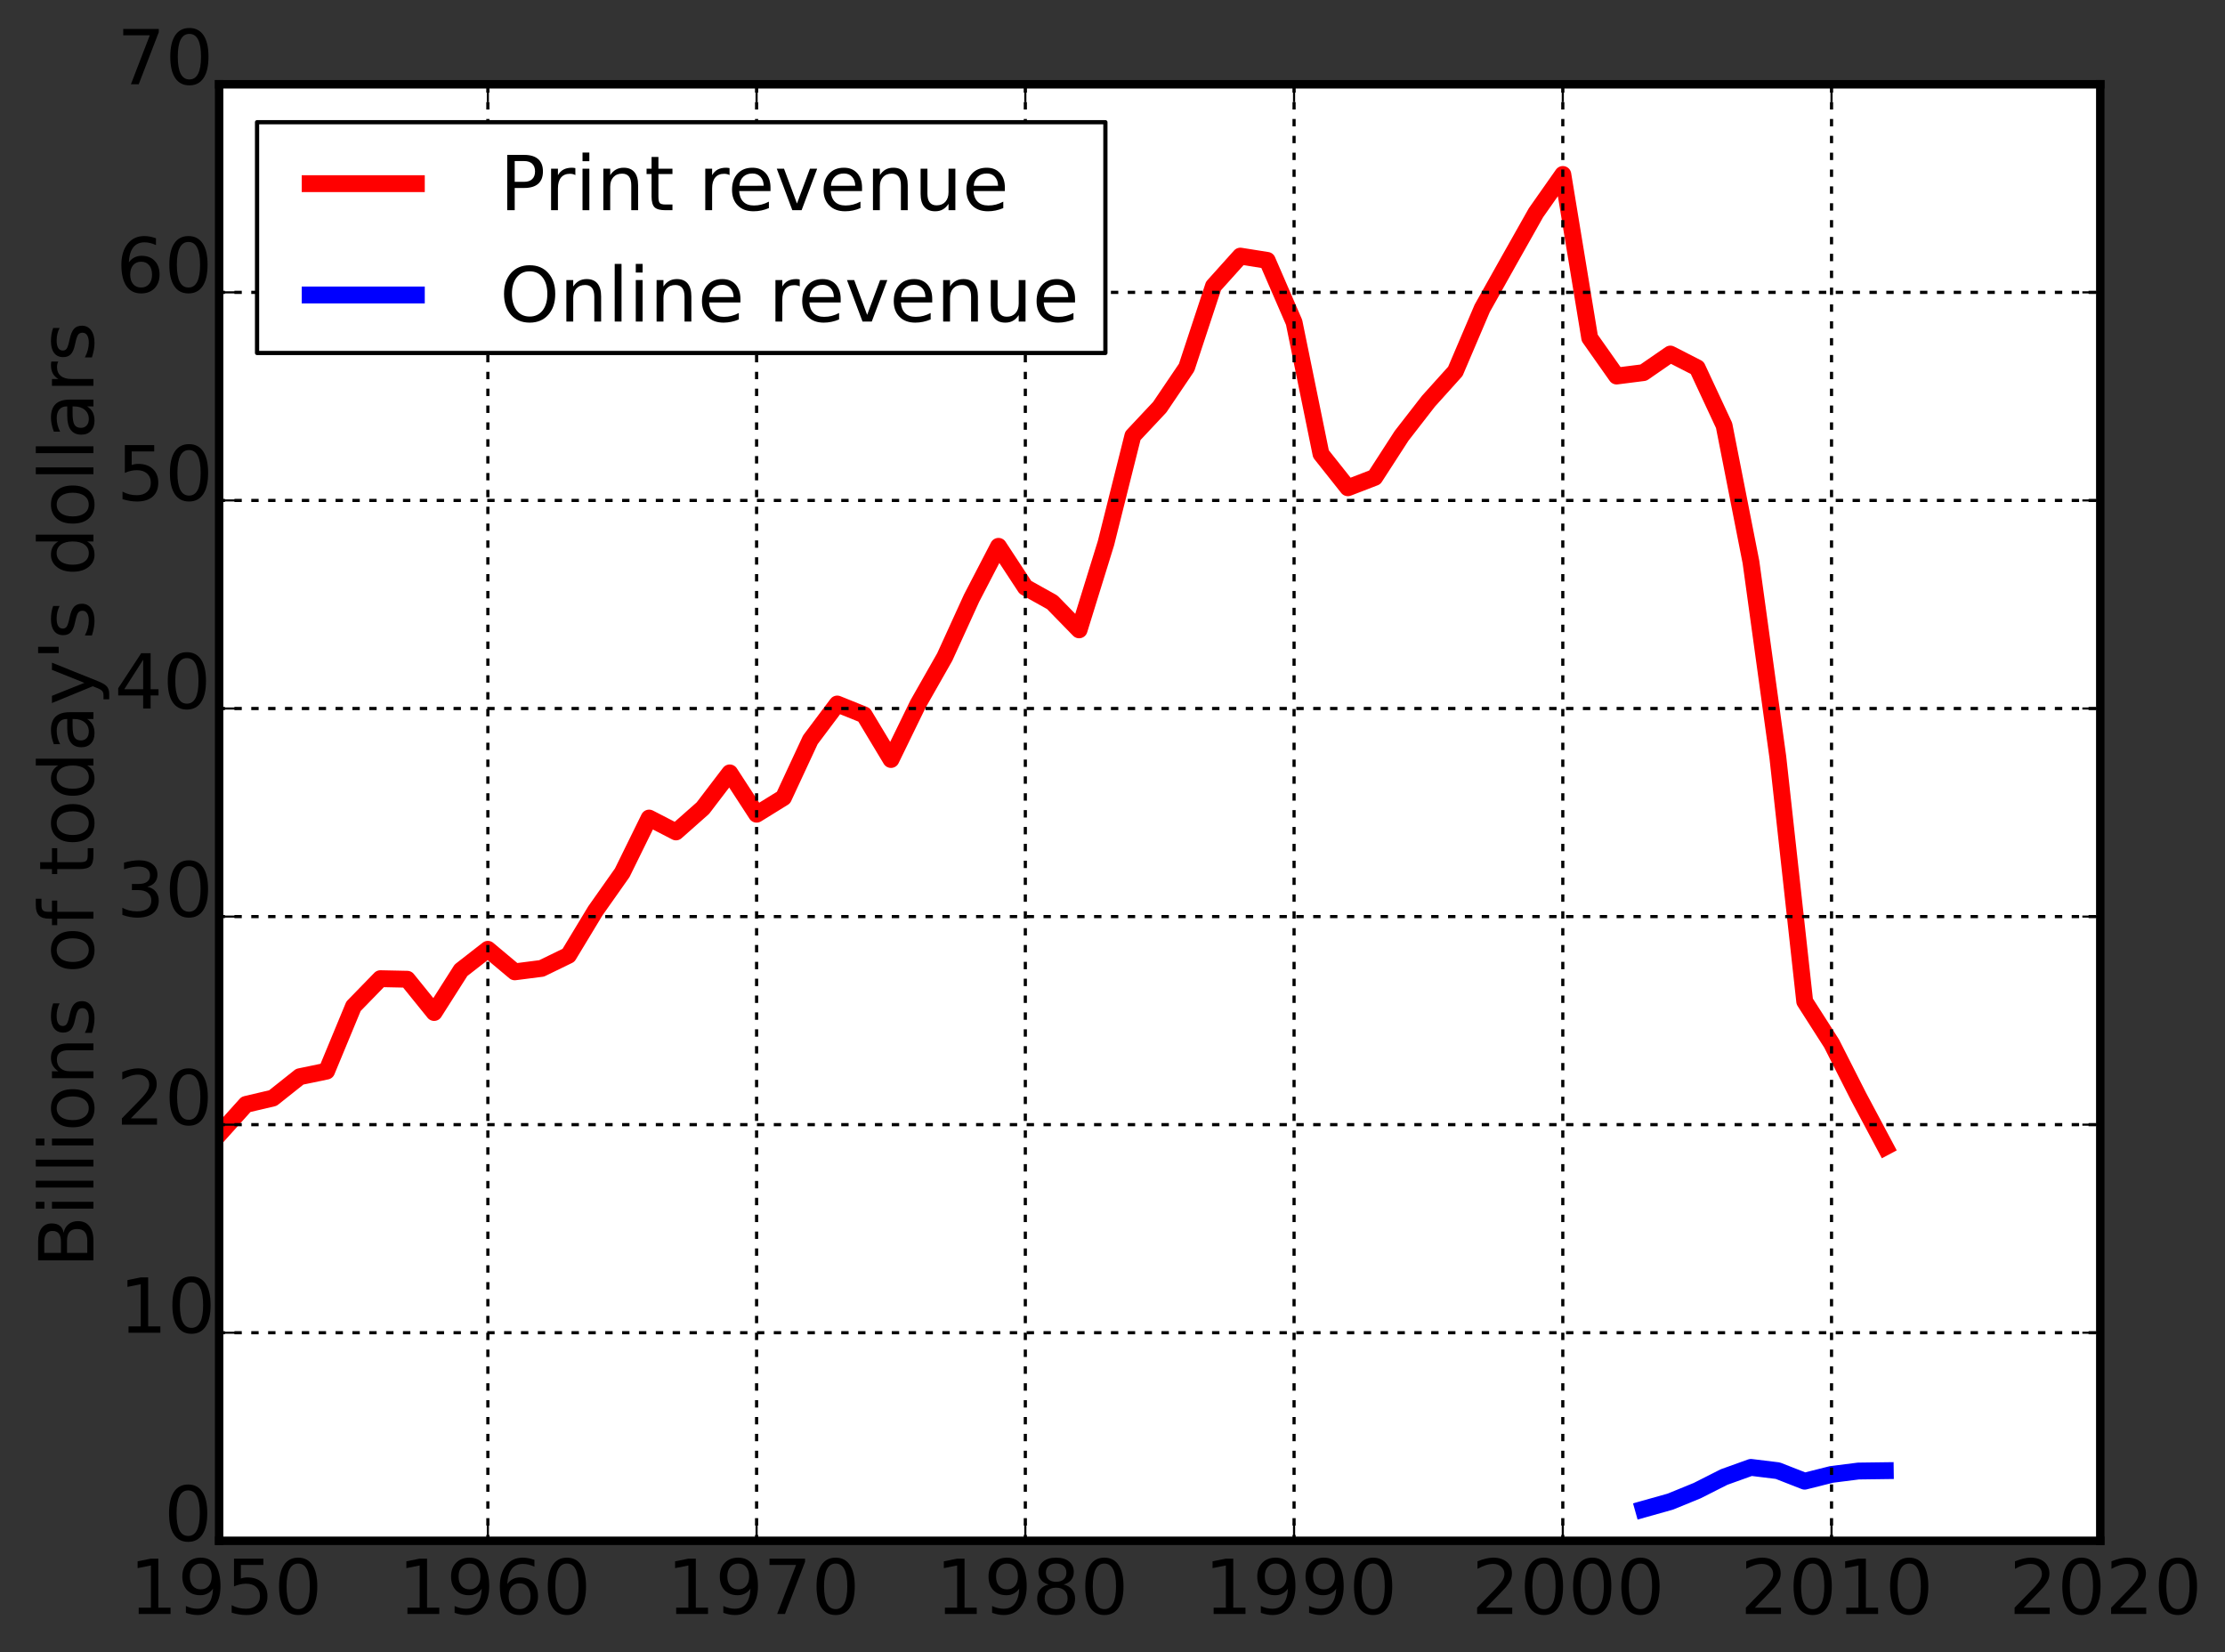 <?xml version="1.0" encoding="UTF-8" standalone="no"?>
<!-- Created with Inkscape (http://www.inkscape.org/) -->

<svg
   xmlns:dc="http://purl.org/dc/elements/1.1/"
   xmlns:cc="http://creativecommons.org/ns#"
   xmlns:rdf="http://www.w3.org/1999/02/22-rdf-syntax-ns#"
   xmlns:svg="http://www.w3.org/2000/svg"
   xmlns="http://www.w3.org/2000/svg"
   xmlns:xlink="http://www.w3.org/1999/xlink"
   version="1.1"
   width="660"
   height="490"
   viewBox="0 0 528 392"
   id="svg2">
  <rect x="0" y="0" width="528" height="392" fill="#333333" stroke="none"/>
  <defs
     id="defs4"
     style="stroke-linecap:square;stroke-linejoin:round">
    <style
       type="text/css"
       id="style6" />
  </defs>
  <g
     transform="translate(-20,-23.2)"
     id="axes_1"
     style="stroke-linecap:square;stroke-linejoin:round">
    <g
       id="patch_2"
       style="stroke-linecap:square;stroke-linejoin:round">
      <path
         d="m 72,388.8 446.4,0 0,-345.6 -446.4,0 z"
         id="path14"
         style="fill:#ffffff;stroke-linecap:square;stroke-linejoin:round" />
    </g>
    <g
       id="line2d_1"
       style="stroke-linecap:square;stroke-linejoin:round">
      <path
         d="m 72,292.339 6.377,-7.089 6.377,-1.499 6.377,-5.07 6.377,-1.326 6.377,-15.383 6.377,-6.551 6.377,0.136 6.377,7.888 6.377,-10.024 6.377,-4.969 6.378,5.346 6.377,-0.817 6.377,-3.102 6.377,-10.552 6.377,-9.041 6.377,-12.979 6.377,3.292 6.378,-5.642 6.377,-8.363 6.377,9.802 6.377,-3.943 6.377,-13.713 6.377,-8.492 6.377,2.57 6.378,10.596 6.377,-13.098 6.377,-11.219 6.377,-13.978 6.377,-12.286 6.377,9.719 6.377,3.56 6.378,6.539 6.377,-20.59 6.377,-25.44 6.377,-6.802 6.377,-9.427 6.377,-19.327 6.377,-7.096 6.378,1.014 6.377,14.703 6.377,31.221 6.377,8.03 6.377,-2.461 6.377,-9.869 6.377,-8.213 6.378,-7.087 6.377,-14.949 6.377,-11.374 6.377,-11.309 6.377,-9.077 6.377,38.781 6.377,9.046 6.378,-0.81 6.377,-4.404 6.377,3.264 6.377,13.677 6.377,32.425 6.377,46.298 6.377,57.948 6.378,9.974 6.377,12.574 6.377,11.963"
         clip-path="url(#p7ff5b81e1d)"
         id="path17"
         style="fill:none;stroke:#ff0000;stroke-width:4;stroke-linecap:square;stroke-linejoin:round" />
    </g>
    <g
       id="line2d_2"
       style="stroke-linecap:square;stroke-linejoin:round">
      <path
         d="m 409.989,381.3 6.377,-1.791 6.377,-2.609 6.377,-3.226 6.377,-2.292 6.377,0.779 6.377,2.496 6.378,-1.604 6.377,-0.807 6.377,-0.084"
         clip-path="url(#p7ff5b81e1d)"
         id="path20"
         style="fill:none;stroke:#0000ff;stroke-width:4;stroke-linecap:square;stroke-linejoin:round" />
    </g>
    <g
       id="matplotlib.axis_1"
       style="stroke-linecap:square;stroke-linejoin:round">
      <g
         id="xtick_1"
         style="stroke-linecap:square;stroke-linejoin:round">
        <g
           id="line2d_3"
           style="stroke-linecap:square;stroke-linejoin:round">
          <path
             d="M 72,388.8 72,43.2"
             clip-path="url(#p7ff5b81e1d)"
             id="path25"
             style="fill:none;stroke:#000000;stroke-width:0.75;stroke-linecap:butt;stroke-linejoin:round;stroke-dasharray:1, 3;stroke-dashoffset:0" />
        </g>
        <g
           id="line2d_4"
           style="stroke-linecap:square;stroke-linejoin:round">
          <defs
             id="defs28">
            <path
               d="M 0,0 0,-4"
               id="mcb557df647"
               style="stroke:#000000;stroke-width:0.5;stroke-linecap:butt;stroke-linejoin:round" />
          </defs>
          <g
             id="g31"
             style="stroke-linecap:square;stroke-linejoin:round">
            <use
               id="use33"
               style="stroke:#000000;stroke-width:0.5;stroke-linecap:butt;stroke-linejoin:round"
               x="72"
               y="388.8"
               width="576"
               height="432"
               xlink:href="#mcb557df647" />
          </g>
        </g>
        <g
           id="line2d_5"
           style="stroke-linecap:square;stroke-linejoin:round">
          <defs
             id="defs36">
            <path
               d="M 0,0 0,4"
               id="mdad270ee8e"
               style="stroke:#000000;stroke-width:0.5;stroke-linecap:butt;stroke-linejoin:round" />
          </defs>
          <g
             id="g39"
             style="stroke-linecap:square;stroke-linejoin:round">
            <use
               id="use41"
               style="stroke:#000000;stroke-width:0.5;stroke-linecap:butt;stroke-linejoin:round"
               x="72"
               y="43.2"
               width="576"
               height="432"
               xlink:href="#mdad270ee8e" />
          </g>
        </g>
        <g
           id="text_1"
           style="stroke-linecap:square;stroke-linejoin:round">
          <defs
             id="defs44">
            <path
               d="m 12.406,8.297 16.109,0 0,55.625 -17.531,-3.516 0,8.984 17.438,3.516 9.859,0 0,-64.609 16.109,0 0,-8.297 -41.984,0 z"
               id="DejaVuSans-31"
               style="stroke-linecap:square;stroke-linejoin:round" />
            <path
               d="m 10.984,1.516 0,8.984 Q 14.703,8.734 18.5,7.812 q 3.812,-0.922 7.484,-0.922 9.766,0 14.906,6.562 5.156,6.562 5.891,19.953 -2.828,-4.203 -7.187,-6.453 -4.344,-2.25 -9.609,-2.25 -10.938,0 -17.312,6.609 -6.375,6.625 -6.375,18.109 0,11.219 6.641,18 6.641,6.797 17.672,6.797 12.656,0 19.312,-9.703 6.672,-9.688 6.672,-28.141 0,-17.234 -8.188,-27.516 -8.172,-10.281 -21.984,-10.281 -3.719,0 -7.531,0.734 -3.797,0.734 -7.906,2.203 m 19.625,30.906 q 6.641,0 10.516,4.531 3.891,4.547 3.891,12.469 0,7.859 -3.891,12.422 -3.875,4.562 -10.516,4.562 -6.641,0 -10.516,-4.562 -3.875,-4.563 -3.875,-12.422 0,-7.922 3.875,-12.469 3.875,-4.531 10.516,-4.531"
               id="DejaVuSans-39"
               style="stroke-linecap:square;stroke-linejoin:round" />
            <path
               d="m 10.797,72.906 38.719,0 0,-8.312 -29.688,0 0,-17.859 q 2.141,0.734 4.281,1.094 2.156,0.359 4.312,0.359 12.203,0 19.328,-6.688 7.141,-6.688 7.141,-18.109 0,-11.766 -7.328,-18.297 -7.328,-6.516 -20.656,-6.516 -4.594,0 -9.359,0.781 -4.75,0.781 -9.828,2.344 l 0,9.922 q 4.391,-2.391 9.078,-3.562 4.688,-1.172 9.906,-1.172 8.453,0 13.375,4.437 4.938,4.438 4.938,12.062 0,7.609 -4.938,12.047 -4.922,4.453 -13.375,4.453 -3.953,0 -7.891,-0.875 -3.922,-0.875 -8.016,-2.734 z"
               id="DejaVuSans-35"
               style="stroke-linecap:square;stroke-linejoin:round" />
            <path
               d="m 31.781,66.406 q -7.609,0 -11.453,-7.5 Q 16.5,51.422 16.5,36.375 q 0,-14.984 3.828,-22.484 3.844,-7.5 11.453,-7.5 7.672,0 11.5,7.5 3.844,7.5 3.844,22.484 0,15.047 -3.844,22.531 -3.828,7.5 -11.5,7.5 m 0,7.813 q 12.266,0 18.734,-9.703 6.469,-9.688 6.469,-28.141 0,-18.406 -6.469,-28.109 -6.469,-9.688 -18.734,-9.688 -12.25,0 -18.719,9.688 -6.469,9.703 -6.469,28.109 0,18.453 6.469,28.141 6.469,9.703 18.719,9.703"
               id="DejaVuSans-30"
               style="stroke-linecap:square;stroke-linejoin:round" />
          </defs>
          <g
             transform="matrix(0.18,0,0,-0.18,50.681,406.159)"
             id="g50"
             style="stroke-linecap:square;stroke-linejoin:round">
            <use
               id="use52"
               style="stroke-linecap:square;stroke-linejoin:round"
               x="0"
               y="0"
               width="576"
               height="432"
               xlink:href="#DejaVuSans-31" />
            <use
               id="use54"
               style="stroke-linecap:square;stroke-linejoin:round"
               x="63.623"
               y="0"
               width="576"
               height="432"
               xlink:href="#DejaVuSans-39" />
            <use
               id="use56"
               style="stroke-linecap:square;stroke-linejoin:round"
               x="127.246"
               y="0"
               width="576"
               height="432"
               xlink:href="#DejaVuSans-35" />
            <use
               id="use58"
               style="stroke-linecap:square;stroke-linejoin:round"
               x="190.869"
               y="0"
               width="576"
               height="432"
               xlink:href="#DejaVuSans-30" />
          </g>
        </g>
      </g>
      <g
         id="xtick_2"
         style="stroke-linecap:square;stroke-linejoin:round">
        <g
           id="line2d_6"
           style="stroke-linecap:square;stroke-linejoin:round">
          <path
             d="m 135.771,388.8 0,-345.6"
             clip-path="url(#p7ff5b81e1d)"
             id="path62"
             style="fill:none;stroke:#000000;stroke-width:0.75;stroke-linecap:butt;stroke-linejoin:round;stroke-dasharray:1, 3;stroke-dashoffset:0" />
        </g>
        <g
           id="line2d_7"
           style="stroke-linecap:square;stroke-linejoin:round">
          <g
             id="g65"
             style="stroke-linecap:square;stroke-linejoin:round">
            <use
               id="use67"
               style="stroke:#000000;stroke-width:0.5;stroke-linecap:butt;stroke-linejoin:round"
               x="135.771"
               y="388.8"
               width="576"
               height="432"
               xlink:href="#mcb557df647" />
          </g>
        </g>
        <g
           id="line2d_8"
           style="stroke-linecap:square;stroke-linejoin:round">
          <g
             id="g70"
             style="stroke-linecap:square;stroke-linejoin:round">
            <use
               id="use72"
               style="stroke:#000000;stroke-width:0.5;stroke-linecap:butt;stroke-linejoin:round"
               x="135.771"
               y="43.2"
               width="576"
               height="432"
               xlink:href="#mdad270ee8e" />
          </g>
        </g>
        <g
           id="text_2"
           style="stroke-linecap:square;stroke-linejoin:round">
          <defs
             id="defs75">
            <path
               d="m 33.016,40.375 q -6.641,0 -10.531,-4.547 -3.875,-4.531 -3.875,-12.438 0,-7.859 3.875,-12.438 3.891,-4.562 10.531,-4.562 6.641,0 10.516,4.562 3.875,4.578 3.875,12.438 0,7.906 -3.875,12.438 -3.875,4.547 -10.516,4.547 m 19.578,30.922 0,-8.984 q -3.719,1.75 -7.5,2.672 -3.781,0.938 -7.5,0.938 -9.766,0 -14.922,-6.594 -5.141,-6.594 -5.875,-19.922 2.875,4.25 7.219,6.516 4.359,2.266 9.578,2.266 10.984,0 17.359,-6.672 6.375,-6.656 6.375,-18.125 0,-11.234 -6.641,-18.031 -6.641,-6.781 -17.672,-6.781 -12.656,0 -19.344,9.688 -6.688,9.703 -6.688,28.109 0,17.281 8.203,27.562 8.203,10.281 22.016,10.281 3.719,0 7.5,-0.734 3.781,-0.734 7.891,-2.188"
               id="DejaVuSans-36"
               style="stroke-linecap:square;stroke-linejoin:round" />
          </defs>
          <g
             transform="matrix(0.18,0,0,-0.18,114.453,406.159)"
             id="g78"
             style="stroke-linecap:square;stroke-linejoin:round">
            <use
               id="use80"
               style="stroke-linecap:square;stroke-linejoin:round"
               x="0"
               y="0"
               width="576"
               height="432"
               xlink:href="#DejaVuSans-31" />
            <use
               id="use82"
               style="stroke-linecap:square;stroke-linejoin:round"
               x="63.623"
               y="0"
               width="576"
               height="432"
               xlink:href="#DejaVuSans-39" />
            <use
               id="use84"
               style="stroke-linecap:square;stroke-linejoin:round"
               x="127.246"
               y="0"
               width="576"
               height="432"
               xlink:href="#DejaVuSans-36" />
            <use
               id="use86"
               style="stroke-linecap:square;stroke-linejoin:round"
               x="190.869"
               y="0"
               width="576"
               height="432"
               xlink:href="#DejaVuSans-30" />
          </g>
        </g>
      </g>
      <g
         id="xtick_3"
         style="stroke-linecap:square;stroke-linejoin:round">
        <g
           id="line2d_9"
           style="stroke-linecap:square;stroke-linejoin:round">
          <path
             d="m 199.543,388.8 0,-345.6"
             clip-path="url(#p7ff5b81e1d)"
             id="path90"
             style="fill:none;stroke:#000000;stroke-width:0.75;stroke-linecap:butt;stroke-linejoin:round;stroke-dasharray:1, 3;stroke-dashoffset:0" />
        </g>
        <g
           id="line2d_10"
           style="stroke-linecap:square;stroke-linejoin:round">
          <g
             id="g93"
             style="stroke-linecap:square;stroke-linejoin:round">
            <use
               id="use95"
               style="stroke:#000000;stroke-width:0.5;stroke-linecap:butt;stroke-linejoin:round"
               x="199.543"
               y="388.8"
               width="576"
               height="432"
               xlink:href="#mcb557df647" />
          </g>
        </g>
        <g
           id="line2d_11"
           style="stroke-linecap:square;stroke-linejoin:round">
          <g
             id="g98"
             style="stroke-linecap:square;stroke-linejoin:round">
            <use
               id="use100"
               style="stroke:#000000;stroke-width:0.5;stroke-linecap:butt;stroke-linejoin:round"
               x="199.543"
               y="43.2"
               width="576"
               height="432"
               xlink:href="#mdad270ee8e" />
          </g>
        </g>
        <g
           id="text_3"
           style="stroke-linecap:square;stroke-linejoin:round">
          <defs
             id="defs103">
            <path
               d="m 8.203,72.906 46.875,0 0,-4.203 L 28.609,0 18.312,0 l 24.906,64.594 -35.016,0 z"
               id="DejaVuSans-37"
               style="stroke-linecap:square;stroke-linejoin:round" />
          </defs>
          <g
             transform="matrix(0.18,0,0,-0.18,178.224,406.159)"
             id="g106"
             style="stroke-linecap:square;stroke-linejoin:round">
            <use
               id="use108"
               style="stroke-linecap:square;stroke-linejoin:round"
               x="0"
               y="0"
               width="576"
               height="432"
               xlink:href="#DejaVuSans-31" />
            <use
               id="use110"
               style="stroke-linecap:square;stroke-linejoin:round"
               x="63.623"
               y="0"
               width="576"
               height="432"
               xlink:href="#DejaVuSans-39" />
            <use
               id="use112"
               style="stroke-linecap:square;stroke-linejoin:round"
               x="127.246"
               y="0"
               width="576"
               height="432"
               xlink:href="#DejaVuSans-37" />
            <use
               id="use114"
               style="stroke-linecap:square;stroke-linejoin:round"
               x="190.869"
               y="0"
               width="576"
               height="432"
               xlink:href="#DejaVuSans-30" />
          </g>
        </g>
      </g>
      <g
         id="xtick_4"
         style="stroke-linecap:square;stroke-linejoin:round">
        <g
           id="line2d_12"
           style="stroke-linecap:square;stroke-linejoin:round">
          <path
             d="m 263.314,388.8 0,-345.6"
             clip-path="url(#p7ff5b81e1d)"
             id="path118"
             style="fill:none;stroke:#000000;stroke-width:0.75;stroke-linecap:butt;stroke-linejoin:round;stroke-dasharray:1, 3;stroke-dashoffset:0" />
        </g>
        <g
           id="line2d_13"
           style="stroke-linecap:square;stroke-linejoin:round">
          <g
             id="g121"
             style="stroke-linecap:square;stroke-linejoin:round">
            <use
               id="use123"
               style="stroke:#000000;stroke-width:0.5;stroke-linecap:butt;stroke-linejoin:round"
               x="263.314"
               y="388.8"
               width="576"
               height="432"
               xlink:href="#mcb557df647" />
          </g>
        </g>
        <g
           id="line2d_14"
           style="stroke-linecap:square;stroke-linejoin:round">
          <g
             id="g126"
             style="stroke-linecap:square;stroke-linejoin:round">
            <use
               id="use128"
               style="stroke:#000000;stroke-width:0.5;stroke-linecap:butt;stroke-linejoin:round"
               x="263.314"
               y="43.2"
               width="576"
               height="432"
               xlink:href="#mdad270ee8e" />
          </g>
        </g>
        <g
           id="text_4"
           style="stroke-linecap:square;stroke-linejoin:round">
          <defs
             id="defs131">
            <path
               d="m 31.781,34.625 q -7.031,0 -11.062,-3.766 -4.016,-3.766 -4.016,-10.344 0,-6.594 4.016,-10.359 4.031,-3.766 11.062,-3.766 7.031,0 11.078,3.781 4.062,3.797 4.062,10.344 0,6.578 -4.031,10.344 -4.016,3.766 -11.109,3.766 m -9.859,4.188 Q 15.578,40.375 12.031,44.719 8.5,49.078 8.5,55.328 q 0,8.734 6.219,13.812 6.234,5.078 17.062,5.078 10.891,0 17.094,-5.078 6.203,-5.078 6.203,-13.812 0,-6.25 -3.547,-10.609 Q 48,40.375 41.703,38.812 q 7.125,-1.656 11.094,-6.5 3.984,-4.828 3.984,-11.797 0,-10.609 -6.469,-16.281 -6.469,-5.656 -18.531,-5.656 -12.047,0 -18.531,5.656 -6.469,5.672 -6.469,16.281 0,6.969 4,11.797 4.016,4.844 11.141,6.5 m -3.609,15.578 q 0,-5.656 3.531,-8.828 3.547,-3.172 9.937,-3.172 6.359,0 9.938,3.172 3.594,3.172 3.594,8.828 0,5.672 -3.594,8.844 -3.578,3.172 -9.938,3.172 -6.391,0 -9.937,-3.172 -3.531,-3.172 -3.531,-8.844"
               id="DejaVuSans-38"
               style="stroke-linecap:square;stroke-linejoin:round" />
          </defs>
          <g
             transform="matrix(0.18,0,0,-0.18,241.996,406.159)"
             id="g134"
             style="stroke-linecap:square;stroke-linejoin:round">
            <use
               id="use136"
               style="stroke-linecap:square;stroke-linejoin:round"
               x="0"
               y="0"
               width="576"
               height="432"
               xlink:href="#DejaVuSans-31" />
            <use
               id="use138"
               style="stroke-linecap:square;stroke-linejoin:round"
               x="63.623"
               y="0"
               width="576"
               height="432"
               xlink:href="#DejaVuSans-39" />
            <use
               id="use140"
               style="stroke-linecap:square;stroke-linejoin:round"
               x="127.246"
               y="0"
               width="576"
               height="432"
               xlink:href="#DejaVuSans-38" />
            <use
               id="use142"
               style="stroke-linecap:square;stroke-linejoin:round"
               x="190.869"
               y="0"
               width="576"
               height="432"
               xlink:href="#DejaVuSans-30" />
          </g>
        </g>
      </g>
      <g
         id="xtick_5"
         style="stroke-linecap:square;stroke-linejoin:round">
        <g
           id="line2d_15"
           style="stroke-linecap:square;stroke-linejoin:round">
          <path
             d="m 327.086,388.8 0,-345.6"
             clip-path="url(#p7ff5b81e1d)"
             id="path146"
             style="fill:none;stroke:#000000;stroke-width:0.75;stroke-linecap:butt;stroke-linejoin:round;stroke-dasharray:1, 3;stroke-dashoffset:0" />
        </g>
        <g
           id="line2d_16"
           style="stroke-linecap:square;stroke-linejoin:round">
          <g
             id="g149"
             style="stroke-linecap:square;stroke-linejoin:round">
            <use
               id="use151"
               style="stroke:#000000;stroke-width:0.5;stroke-linecap:butt;stroke-linejoin:round"
               x="327.086"
               y="388.8"
               width="576"
               height="432"
               xlink:href="#mcb557df647" />
          </g>
        </g>
        <g
           id="line2d_17"
           style="stroke-linecap:square;stroke-linejoin:round">
          <g
             id="g154"
             style="stroke-linecap:square;stroke-linejoin:round">
            <use
               id="use156"
               style="stroke:#000000;stroke-width:0.5;stroke-linecap:butt;stroke-linejoin:round"
               x="327.086"
               y="43.2"
               width="576"
               height="432"
               xlink:href="#mdad270ee8e" />
          </g>
        </g>
        <g
           id="text_5"
           style="stroke-linecap:square;stroke-linejoin:round">
          <g
             transform="matrix(0.18,0,0,-0.18,305.767,406.159)"
             id="g159"
             style="stroke-linecap:square;stroke-linejoin:round">
            <use
               id="use161"
               style="stroke-linecap:square;stroke-linejoin:round"
               x="0"
               y="0"
               width="576"
               height="432"
               xlink:href="#DejaVuSans-31" />
            <use
               id="use163"
               style="stroke-linecap:square;stroke-linejoin:round"
               x="63.623"
               y="0"
               width="576"
               height="432"
               xlink:href="#DejaVuSans-39" />
            <use
               id="use165"
               style="stroke-linecap:square;stroke-linejoin:round"
               x="127.246"
               y="0"
               width="576"
               height="432"
               xlink:href="#DejaVuSans-39" />
            <use
               id="use167"
               style="stroke-linecap:square;stroke-linejoin:round"
               x="190.869"
               y="0"
               width="576"
               height="432"
               xlink:href="#DejaVuSans-30" />
          </g>
        </g>
      </g>
      <g
         id="xtick_6"
         style="stroke-linecap:square;stroke-linejoin:round">
        <g
           id="line2d_18"
           style="stroke-linecap:square;stroke-linejoin:round">
          <path
             d="m 390.857,388.8 0,-345.6"
             clip-path="url(#p7ff5b81e1d)"
             id="path171"
             style="fill:none;stroke:#000000;stroke-width:0.75;stroke-linecap:butt;stroke-linejoin:round;stroke-dasharray:1, 3;stroke-dashoffset:0" />
        </g>
        <g
           id="line2d_19"
           style="stroke-linecap:square;stroke-linejoin:round">
          <g
             id="g174"
             style="stroke-linecap:square;stroke-linejoin:round">
            <use
               id="use176"
               style="stroke:#000000;stroke-width:0.5;stroke-linecap:butt;stroke-linejoin:round"
               x="390.857"
               y="388.8"
               width="576"
               height="432"
               xlink:href="#mcb557df647" />
          </g>
        </g>
        <g
           id="line2d_20"
           style="stroke-linecap:square;stroke-linejoin:round">
          <g
             id="g179"
             style="stroke-linecap:square;stroke-linejoin:round">
            <use
               id="use181"
               style="stroke:#000000;stroke-width:0.5;stroke-linecap:butt;stroke-linejoin:round"
               x="390.857"
               y="43.2"
               width="576"
               height="432"
               xlink:href="#mdad270ee8e" />
          </g>
        </g>
        <g
           id="text_6"
           style="stroke-linecap:square;stroke-linejoin:round">
          <defs
             id="defs184">
            <path
               d="m 19.188,8.297 34.422,0 0,-8.297 -46.281,0 0,8.297 Q 12.938,14.109 22.625,23.891 q 9.703,9.797 12.188,12.641 4.734,5.313 6.609,9 1.891,3.688 1.891,7.25 0,5.813 -4.078,9.469 -4.078,3.672 -10.625,3.672 -4.641,0 -9.797,-1.609 -5.141,-1.609 -11,-4.891 l 0,9.969 q 5.953,2.391 11.125,3.609 5.188,1.219 9.484,1.219 11.328,0 18.062,-5.672 6.734,-5.656 6.734,-15.125 0,-4.5 -1.688,-8.531 Q 49.859,40.875 45.406,35.406 44.188,33.984 37.641,27.219 31.109,20.453 19.188,8.297"
               id="DejaVuSans-32"
               style="stroke-linecap:square;stroke-linejoin:round" />
          </defs>
          <g
             transform="matrix(0.18,0,0,-0.18,369.209,406.159)"
             id="g187"
             style="stroke-linecap:square;stroke-linejoin:round">
            <use
               id="use189"
               style="stroke-linecap:square;stroke-linejoin:round"
               x="0"
               y="0"
               width="576"
               height="432"
               xlink:href="#DejaVuSans-32" />
            <use
               id="use191"
               style="stroke-linecap:square;stroke-linejoin:round"
               x="63.623"
               y="0"
               width="576"
               height="432"
               xlink:href="#DejaVuSans-30" />
            <use
               id="use193"
               style="stroke-linecap:square;stroke-linejoin:round"
               x="127.246"
               y="0"
               width="576"
               height="432"
               xlink:href="#DejaVuSans-30" />
            <use
               id="use195"
               style="stroke-linecap:square;stroke-linejoin:round"
               x="190.869"
               y="0"
               width="576"
               height="432"
               xlink:href="#DejaVuSans-30" />
          </g>
        </g>
      </g>
      <g
         id="xtick_7"
         style="stroke-linecap:square;stroke-linejoin:round">
        <g
           id="line2d_21"
           style="stroke-linecap:square;stroke-linejoin:round">
          <path
             d="m 454.629,388.8 0,-345.6"
             clip-path="url(#p7ff5b81e1d)"
             id="path199"
             style="fill:none;stroke:#000000;stroke-width:0.75;stroke-linecap:butt;stroke-linejoin:round;stroke-dasharray:1, 3;stroke-dashoffset:0" />
        </g>
        <g
           id="line2d_22"
           style="stroke-linecap:square;stroke-linejoin:round">
          <g
             id="g202"
             style="stroke-linecap:square;stroke-linejoin:round">
            <use
               id="use204"
               style="stroke:#000000;stroke-width:0.5;stroke-linecap:butt;stroke-linejoin:round"
               x="454.629"
               y="388.8"
               width="576"
               height="432"
               xlink:href="#mcb557df647" />
          </g>
        </g>
        <g
           id="line2d_23"
           style="stroke-linecap:square;stroke-linejoin:round">
          <g
             id="g207"
             style="stroke-linecap:square;stroke-linejoin:round">
            <use
               id="use209"
               style="stroke:#000000;stroke-width:0.5;stroke-linecap:butt;stroke-linejoin:round"
               x="454.629"
               y="43.2"
               width="576"
               height="432"
               xlink:href="#mdad270ee8e" />
          </g>
        </g>
        <g
           id="text_7"
           style="stroke-linecap:square;stroke-linejoin:round">
          <g
             transform="matrix(0.18,0,0,-0.18,432.981,406.159)"
             id="g212"
             style="stroke-linecap:square;stroke-linejoin:round">
            <use
               id="use214"
               style="stroke-linecap:square;stroke-linejoin:round"
               x="0"
               y="0"
               width="576"
               height="432"
               xlink:href="#DejaVuSans-32" />
            <use
               id="use216"
               style="stroke-linecap:square;stroke-linejoin:round"
               x="63.623"
               y="0"
               width="576"
               height="432"
               xlink:href="#DejaVuSans-30" />
            <use
               id="use218"
               style="stroke-linecap:square;stroke-linejoin:round"
               x="127.246"
               y="0"
               width="576"
               height="432"
               xlink:href="#DejaVuSans-31" />
            <use
               id="use220"
               style="stroke-linecap:square;stroke-linejoin:round"
               x="190.869"
               y="0"
               width="576"
               height="432"
               xlink:href="#DejaVuSans-30" />
          </g>
        </g>
      </g>
      <g
         id="xtick_8"
         style="stroke-linecap:square;stroke-linejoin:round">
        <g
           id="line2d_24"
           style="stroke-linecap:square;stroke-linejoin:round">
          <path
             d="m 518.4,388.8 0,-345.6"
             clip-path="url(#p7ff5b81e1d)"
             id="path224"
             style="fill:none;stroke:#000000;stroke-width:0.75;stroke-linecap:butt;stroke-linejoin:round;stroke-dasharray:1, 3;stroke-dashoffset:0" />
        </g>
        <g
           id="line2d_25"
           style="stroke-linecap:square;stroke-linejoin:round">
          <g
             id="g227"
             style="stroke-linecap:square;stroke-linejoin:round">
            <use
               id="use229"
               style="stroke:#000000;stroke-width:0.5;stroke-linecap:butt;stroke-linejoin:round"
               x="518.4"
               y="388.8"
               width="576"
               height="432"
               xlink:href="#mcb557df647" />
          </g>
        </g>
        <g
           id="line2d_26"
           style="stroke-linecap:square;stroke-linejoin:round">
          <g
             id="g232"
             style="stroke-linecap:square;stroke-linejoin:round">
            <use
               id="use234"
               style="stroke:#000000;stroke-width:0.5;stroke-linecap:butt;stroke-linejoin:round"
               x="518.4"
               y="43.2"
               width="576"
               height="432"
               xlink:href="#mdad270ee8e" />
          </g>
        </g>
        <g
           id="text_8"
           style="stroke-linecap:square;stroke-linejoin:round">
          <g
             transform="matrix(0.18,0,0,-0.18,496.752,406.159)"
             id="g237"
             style="stroke-linecap:square;stroke-linejoin:round">
            <use
               id="use239"
               style="stroke-linecap:square;stroke-linejoin:round"
               x="0"
               y="0"
               width="576"
               height="432"
               xlink:href="#DejaVuSans-32" />
            <use
               id="use241"
               style="stroke-linecap:square;stroke-linejoin:round"
               x="63.623"
               y="0"
               width="576"
               height="432"
               xlink:href="#DejaVuSans-30" />
            <use
               id="use243"
               style="stroke-linecap:square;stroke-linejoin:round"
               x="127.246"
               y="0"
               width="576"
               height="432"
               xlink:href="#DejaVuSans-32" />
            <use
               id="use245"
               style="stroke-linecap:square;stroke-linejoin:round"
               x="190.869"
               y="0"
               width="576"
               height="432"
               xlink:href="#DejaVuSans-30" />
          </g>
        </g>
      </g>
    </g>
    <g
       id="matplotlib.axis_2"
       style="stroke-linecap:square;stroke-linejoin:round">
      <g
         id="ytick_1"
         style="stroke-linecap:square;stroke-linejoin:round">
        <g
           id="line2d_27"
           style="stroke-linecap:square;stroke-linejoin:round">
          <path
             d="m 72,388.8 446.4,0"
             clip-path="url(#p7ff5b81e1d)"
             id="path250"
             style="fill:none;stroke:#000000;stroke-width:0.75;stroke-linecap:butt;stroke-linejoin:round;stroke-dasharray:1, 3;stroke-dashoffset:0" />
        </g>
        <g
           id="line2d_28"
           style="stroke-linecap:square;stroke-linejoin:round">
          <defs
             id="defs253">
            <path
               d="M 0,0 4,0"
               id="mc8fcea1516"
               style="stroke:#000000;stroke-width:0.5;stroke-linecap:butt;stroke-linejoin:round" />
          </defs>
          <g
             id="g256"
             style="stroke-linecap:square;stroke-linejoin:round">
            <use
               id="use258"
               style="stroke:#000000;stroke-width:0.5;stroke-linecap:butt;stroke-linejoin:round"
               x="72"
               y="388.8"
               width="576"
               height="432"
               xlink:href="#mc8fcea1516" />
          </g>
        </g>
        <g
           id="line2d_29"
           style="stroke-linecap:square;stroke-linejoin:round">
          <defs
             id="defs261">
            <path
               d="M 0,0 -4,0"
               id="m0d5b0a6425"
               style="stroke:#000000;stroke-width:0.5;stroke-linecap:butt;stroke-linejoin:round" />
          </defs>
          <g
             id="g264"
             style="stroke-linecap:square;stroke-linejoin:round">
            <use
               id="use266"
               style="stroke:#000000;stroke-width:0.5;stroke-linecap:butt;stroke-linejoin:round"
               x="518.4"
               y="388.8"
               width="576"
               height="432"
               xlink:href="#m0d5b0a6425" />
          </g>
        </g>
        <g
           id="text_9"
           style="stroke-linecap:square;stroke-linejoin:round">
          <g
             transform="matrix(0.18,0,0,-0.18,58.93,388.8)"
             id="g269"
             style="stroke-linecap:square;stroke-linejoin:round">
            <use
               id="use271"
               style="stroke-linecap:square;stroke-linejoin:round"
               x="0"
               y="0"
               width="576"
               height="432"
               xlink:href="#DejaVuSans-30" />
          </g>
        </g>
      </g>
      <g
         id="ytick_2"
         style="stroke-linecap:square;stroke-linejoin:round">
        <g
           id="line2d_30"
           style="stroke-linecap:square;stroke-linejoin:round">
          <path
             d="m 72,339.429 446.4,0"
             clip-path="url(#p7ff5b81e1d)"
             id="path275"
             style="fill:none;stroke:#000000;stroke-width:0.75;stroke-linecap:butt;stroke-linejoin:round;stroke-dasharray:1, 3;stroke-dashoffset:0" />
        </g>
        <g
           id="line2d_31"
           style="stroke-linecap:square;stroke-linejoin:round">
          <g
             id="g278"
             style="stroke-linecap:square;stroke-linejoin:round">
            <use
               id="use280"
               style="stroke:#000000;stroke-width:0.5;stroke-linecap:butt;stroke-linejoin:round"
               x="72"
               y="339.429"
               width="576"
               height="432"
               xlink:href="#mc8fcea1516" />
          </g>
        </g>
        <g
           id="line2d_32"
           style="stroke-linecap:square;stroke-linejoin:round">
          <g
             id="g283"
             style="stroke-linecap:square;stroke-linejoin:round">
            <use
               id="use285"
               style="stroke:#000000;stroke-width:0.5;stroke-linecap:butt;stroke-linejoin:round"
               x="518.4"
               y="339.429"
               width="576"
               height="432"
               xlink:href="#m0d5b0a6425" />
          </g>
        </g>
        <g
           id="text_10"
           style="stroke-linecap:square;stroke-linejoin:round">
          <g
             transform="matrix(0.18,0,0,-0.18,48.267,339.429)"
             id="g288"
             style="stroke-linecap:square;stroke-linejoin:round">
            <use
               id="use290"
               style="stroke-linecap:square;stroke-linejoin:round"
               x="0"
               y="0"
               width="576"
               height="432"
               xlink:href="#DejaVuSans-31" />
            <use
               id="use292"
               style="stroke-linecap:square;stroke-linejoin:round"
               x="63.623"
               y="0"
               width="576"
               height="432"
               xlink:href="#DejaVuSans-30" />
          </g>
        </g>
      </g>
      <g
         id="ytick_3"
         style="stroke-linecap:square;stroke-linejoin:round">
        <g
           id="line2d_33"
           style="stroke-linecap:square;stroke-linejoin:round">
          <path
             d="m 72,290.057 446.4,0"
             clip-path="url(#p7ff5b81e1d)"
             id="path296"
             style="fill:none;stroke:#000000;stroke-width:0.75;stroke-linecap:butt;stroke-linejoin:round;stroke-dasharray:1, 3;stroke-dashoffset:0" />
        </g>
        <g
           id="line2d_34"
           style="stroke-linecap:square;stroke-linejoin:round">
          <g
             id="g299"
             style="stroke-linecap:square;stroke-linejoin:round">
            <use
               id="use301"
               style="stroke:#000000;stroke-width:0.5;stroke-linecap:butt;stroke-linejoin:round"
               x="72"
               y="290.057"
               width="576"
               height="432"
               xlink:href="#mc8fcea1516" />
          </g>
        </g>
        <g
           id="line2d_35"
           style="stroke-linecap:square;stroke-linejoin:round">
          <g
             id="g304"
             style="stroke-linecap:square;stroke-linejoin:round">
            <use
               id="use306"
               style="stroke:#000000;stroke-width:0.5;stroke-linecap:butt;stroke-linejoin:round"
               x="518.4"
               y="290.057"
               width="576"
               height="432"
               xlink:href="#m0d5b0a6425" />
          </g>
        </g>
        <g
           id="text_11"
           style="stroke-linecap:square;stroke-linejoin:round">
          <g
             transform="matrix(0.18,0,0,-0.18,47.609,290.057)"
             id="g309"
             style="stroke-linecap:square;stroke-linejoin:round">
            <use
               id="use311"
               style="stroke-linecap:square;stroke-linejoin:round"
               x="0"
               y="0"
               width="576"
               height="432"
               xlink:href="#DejaVuSans-32" />
            <use
               id="use313"
               style="stroke-linecap:square;stroke-linejoin:round"
               x="63.623"
               y="0"
               width="576"
               height="432"
               xlink:href="#DejaVuSans-30" />
          </g>
        </g>
      </g>
      <g
         id="ytick_4"
         style="stroke-linecap:square;stroke-linejoin:round">
        <g
           id="line2d_36"
           style="stroke-linecap:square;stroke-linejoin:round">
          <path
             d="m 72,240.686 446.4,0"
             clip-path="url(#p7ff5b81e1d)"
             id="path317"
             style="fill:none;stroke:#000000;stroke-width:0.75;stroke-linecap:butt;stroke-linejoin:round;stroke-dasharray:1, 3;stroke-dashoffset:0" />
        </g>
        <g
           id="line2d_37"
           style="stroke-linecap:square;stroke-linejoin:round">
          <g
             id="g320"
             style="stroke-linecap:square;stroke-linejoin:round">
            <use
               id="use322"
               style="stroke:#000000;stroke-width:0.5;stroke-linecap:butt;stroke-linejoin:round"
               x="72"
               y="240.686"
               width="576"
               height="432"
               xlink:href="#mc8fcea1516" />
          </g>
        </g>
        <g
           id="line2d_38"
           style="stroke-linecap:square;stroke-linejoin:round">
          <g
             id="g325"
             style="stroke-linecap:square;stroke-linejoin:round">
            <use
               id="use327"
               style="stroke:#000000;stroke-width:0.5;stroke-linecap:butt;stroke-linejoin:round"
               x="518.4"
               y="240.686"
               width="576"
               height="432"
               xlink:href="#m0d5b0a6425" />
          </g>
        </g>
        <g
           id="text_12"
           style="stroke-linecap:square;stroke-linejoin:round">
          <defs
             id="defs330">
            <path
               d="M 40.578,39.312 Q 47.656,37.797 51.625,33 q 3.984,-4.781 3.984,-11.812 0,-10.781 -7.422,-16.703 -7.422,-5.906 -21.094,-5.906 -4.578,0 -9.438,0.906 Q 12.797,0.391 7.625,2.203 l 0,9.516 q 4.094,-2.391 8.969,-3.609 4.891,-1.219 10.219,-1.219 9.266,0 14.125,3.656 4.859,3.656 4.859,10.641 0,6.453 -4.516,10.078 -4.516,3.641 -12.562,3.641 l -8.5,0 0,8.109 8.891,0 q 7.266,0 11.125,2.906 3.859,2.906 3.859,8.375 0,5.609 -3.984,8.609 -3.969,3.016 -11.391,3.016 -4.063,0 -8.703,-0.891 -4.641,-0.875 -10.203,-2.719 l 0,8.781 q 5.625,1.562 10.531,2.344 4.906,0.781 9.25,0.781 11.234,0 17.766,-5.109 6.547,-5.094 6.547,-13.781 0,-6.062 -3.469,-10.234 -3.469,-4.172 -9.859,-5.781"
               id="DejaVuSans-33"
               style="stroke-linecap:square;stroke-linejoin:round" />
          </defs>
          <g
             transform="matrix(0.18,0,0,-0.18,47.663,240.686)"
             id="g333"
             style="stroke-linecap:square;stroke-linejoin:round">
            <use
               id="use335"
               style="stroke-linecap:square;stroke-linejoin:round"
               x="0"
               y="0"
               width="576"
               height="432"
               xlink:href="#DejaVuSans-33" />
            <use
               id="use337"
               style="stroke-linecap:square;stroke-linejoin:round"
               x="63.623"
               y="0"
               width="576"
               height="432"
               xlink:href="#DejaVuSans-30" />
          </g>
        </g>
      </g>
      <g
         id="ytick_5"
         style="stroke-linecap:square;stroke-linejoin:round">
        <g
           id="line2d_39"
           style="stroke-linecap:square;stroke-linejoin:round">
          <path
             d="m 72,191.314 446.4,0"
             clip-path="url(#p7ff5b81e1d)"
             id="path341"
             style="fill:none;stroke:#000000;stroke-width:0.75;stroke-linecap:butt;stroke-linejoin:round;stroke-dasharray:1, 3;stroke-dashoffset:0" />
        </g>
        <g
           id="line2d_40"
           style="stroke-linecap:square;stroke-linejoin:round">
          <g
             id="g344"
             style="stroke-linecap:square;stroke-linejoin:round">
            <use
               id="use346"
               style="stroke:#000000;stroke-width:0.5;stroke-linecap:butt;stroke-linejoin:round"
               x="72"
               y="191.314"
               width="576"
               height="432"
               xlink:href="#mc8fcea1516" />
          </g>
        </g>
        <g
           id="line2d_41"
           style="stroke-linecap:square;stroke-linejoin:round">
          <g
             id="g349"
             style="stroke-linecap:square;stroke-linejoin:round">
            <use
               id="use351"
               style="stroke:#000000;stroke-width:0.5;stroke-linecap:butt;stroke-linejoin:round"
               x="518.4"
               y="191.314"
               width="576"
               height="432"
               xlink:href="#m0d5b0a6425" />
          </g>
        </g>
        <g
           id="text_13"
           style="stroke-linecap:square;stroke-linejoin:round">
          <defs
             id="defs354">
            <path
               d="m 37.797,64.312 -24.906,-38.922 24.906,0 z m -2.594,8.594 12.406,0 0,-47.516 10.406,0 0,-8.203 -10.406,0 0,-17.188 -9.812,0 0,17.188 -32.906,0 0,9.516 z"
               id="DejaVuSans-34"
               style="stroke-linecap:square;stroke-linejoin:round" />
          </defs>
          <g
             transform="matrix(0.18,0,0,-0.18,47.171,191.314)"
             id="g357"
             style="stroke-linecap:square;stroke-linejoin:round">
            <use
               id="use359"
               style="stroke-linecap:square;stroke-linejoin:round"
               x="0"
               y="0"
               width="576"
               height="432"
               xlink:href="#DejaVuSans-34" />
            <use
               id="use361"
               style="stroke-linecap:square;stroke-linejoin:round"
               x="63.623"
               y="0"
               width="576"
               height="432"
               xlink:href="#DejaVuSans-30" />
          </g>
        </g>
      </g>
      <g
         id="ytick_6"
         style="stroke-linecap:square;stroke-linejoin:round">
        <g
           id="line2d_42"
           style="stroke-linecap:square;stroke-linejoin:round">
          <path
             d="m 72,141.943 446.4,0"
             clip-path="url(#p7ff5b81e1d)"
             id="path365"
             style="fill:none;stroke:#000000;stroke-width:0.75;stroke-linecap:butt;stroke-linejoin:round;stroke-dasharray:1, 3;stroke-dashoffset:0" />
        </g>
        <g
           id="line2d_43"
           style="stroke-linecap:square;stroke-linejoin:round">
          <g
             id="g368"
             style="stroke-linecap:square;stroke-linejoin:round">
            <use
               id="use370"
               style="stroke:#000000;stroke-width:0.5;stroke-linecap:butt;stroke-linejoin:round"
               x="72"
               y="141.943"
               width="576"
               height="432"
               xlink:href="#mc8fcea1516" />
          </g>
        </g>
        <g
           id="line2d_44"
           style="stroke-linecap:square;stroke-linejoin:round">
          <g
             id="g373"
             style="stroke-linecap:square;stroke-linejoin:round">
            <use
               id="use375"
               style="stroke:#000000;stroke-width:0.5;stroke-linecap:butt;stroke-linejoin:round"
               x="518.4"
               y="141.943"
               width="576"
               height="432"
               xlink:href="#m0d5b0a6425" />
          </g>
        </g>
        <g
           id="text_14"
           style="stroke-linecap:square;stroke-linejoin:round">
          <g
             transform="matrix(0.18,0,0,-0.18,47.68,141.943)"
             id="g378"
             style="stroke-linecap:square;stroke-linejoin:round">
            <use
               id="use380"
               style="stroke-linecap:square;stroke-linejoin:round"
               x="0"
               y="0"
               width="576"
               height="432"
               xlink:href="#DejaVuSans-35" />
            <use
               id="use382"
               style="stroke-linecap:square;stroke-linejoin:round"
               x="63.623"
               y="0"
               width="576"
               height="432"
               xlink:href="#DejaVuSans-30" />
          </g>
        </g>
      </g>
      <g
         id="ytick_7"
         style="stroke-linecap:square;stroke-linejoin:round">
        <g
           id="line2d_45"
           style="stroke-linecap:square;stroke-linejoin:round">
          <path
             d="m 72,92.571 446.4,0"
             clip-path="url(#p7ff5b81e1d)"
             id="path386"
             style="fill:none;stroke:#000000;stroke-width:0.75;stroke-linecap:butt;stroke-linejoin:round;stroke-dasharray:1, 3;stroke-dashoffset:0" />
        </g>
        <g
           id="line2d_46"
           style="stroke-linecap:square;stroke-linejoin:round">
          <g
             id="g389"
             style="stroke-linecap:square;stroke-linejoin:round">
            <use
               id="use391"
               style="stroke:#000000;stroke-width:0.5;stroke-linecap:butt;stroke-linejoin:round"
               x="72"
               y="92.571"
               width="576"
               height="432"
               xlink:href="#mc8fcea1516" />
          </g>
        </g>
        <g
           id="line2d_47"
           style="stroke-linecap:square;stroke-linejoin:round">
          <g
             id="g394"
             style="stroke-linecap:square;stroke-linejoin:round">
            <use
               id="use396"
               style="stroke:#000000;stroke-width:0.5;stroke-linecap:butt;stroke-linejoin:round"
               x="518.4"
               y="92.571"
               width="576"
               height="432"
               xlink:href="#m0d5b0a6425" />
          </g>
        </g>
        <g
           id="text_15"
           style="stroke-linecap:square;stroke-linejoin:round">
          <g
             transform="matrix(0.18,0,0,-0.18,47.547,92.571)"
             id="g399"
             style="stroke-linecap:square;stroke-linejoin:round">
            <use
               id="use401"
               style="stroke-linecap:square;stroke-linejoin:round"
               x="0"
               y="0"
               width="576"
               height="432"
               xlink:href="#DejaVuSans-36" />
            <use
               id="use403"
               style="stroke-linecap:square;stroke-linejoin:round"
               x="63.623"
               y="0"
               width="576"
               height="432"
               xlink:href="#DejaVuSans-30" />
          </g>
        </g>
      </g>
      <g
         id="ytick_8"
         style="stroke-linecap:square;stroke-linejoin:round">
        <g
           id="line2d_48"
           style="stroke-linecap:square;stroke-linejoin:round">
          <path
             d="m 72,43.2 446.4,0"
             clip-path="url(#p7ff5b81e1d)"
             id="path407"
             style="fill:none;stroke:#000000;stroke-width:0.75;stroke-linecap:butt;stroke-linejoin:round;stroke-dasharray:1, 3;stroke-dashoffset:0" />
        </g>
        <g
           id="line2d_49"
           style="stroke-linecap:square;stroke-linejoin:round">
          <g
             id="g410"
             style="stroke-linecap:square;stroke-linejoin:round">
            <use
               id="use412"
               style="stroke:#000000;stroke-width:0.5;stroke-linecap:butt;stroke-linejoin:round"
               x="72"
               y="43.2"
               width="576"
               height="432"
               xlink:href="#mc8fcea1516" />
          </g>
        </g>
        <g
           id="line2d_50"
           style="stroke-linecap:square;stroke-linejoin:round">
          <g
             id="g415"
             style="stroke-linecap:square;stroke-linejoin:round">
            <use
               id="use417"
               style="stroke:#000000;stroke-width:0.5;stroke-linecap:butt;stroke-linejoin:round"
               x="518.4"
               y="43.2"
               width="576"
               height="432"
               xlink:href="#m0d5b0a6425" />
          </g>
        </g>
        <g
           id="text_16"
           style="stroke-linecap:square;stroke-linejoin:round">
          <g
             transform="matrix(0.18,0,0,-0.18,47.767,43.2)"
             id="g420"
             style="stroke-linecap:square;stroke-linejoin:round">
            <use
               id="use422"
               style="stroke-linecap:square;stroke-linejoin:round"
               x="0"
               y="0"
               width="576"
               height="432"
               xlink:href="#DejaVuSans-37" />
            <use
               id="use424"
               style="stroke-linecap:square;stroke-linejoin:round"
               x="63.623"
               y="0"
               width="576"
               height="432"
               xlink:href="#DejaVuSans-30" />
          </g>
        </g>
      </g>
      <g
         id="text_17"
         style="stroke-linecap:square;stroke-linejoin:round">
        <defs
           id="defs427">
          <path
             d="m 30.609,48.391 q -7.219,0 -11.422,-5.641 -4.203,-5.641 -4.203,-15.453 0,-9.812 4.172,-15.453 4.188,-5.641 11.453,-5.641 7.188,0 11.375,5.656 4.203,5.672 4.203,15.438 0,9.719 -4.203,15.406 -4.188,5.688 -11.375,5.688 m 0,7.609 q 11.719,0 18.406,-7.625 6.703,-7.609 6.703,-21.078 0,-13.422 -6.703,-21.078 -6.688,-7.641 -18.406,-7.641 -11.766,0 -18.438,7.641 -6.656,7.656 -6.656,21.078 0,13.469 6.656,21.078 Q 18.844,56 30.609,56"
             id="DejaVuSans-6f"
             style="stroke-linecap:square;stroke-linejoin:round" />
          <path
             d="m 54.891,33.016 0,-33.016 -8.984,0 0,32.719 q 0,7.766 -3.031,11.609 -3.031,3.859 -9.078,3.859 -7.281,0 -11.484,-4.641 -4.203,-4.625 -4.203,-12.641 l 0,-30.906 -9.031,0 0,54.688 9.031,0 0,-8.5 q 3.234,4.938 7.594,7.375 Q 30.078,56 35.797,56 q 9.422,0 14.25,-5.828 4.844,-5.828 4.844,-17.156"
             id="DejaVuSans-6e"
             style="stroke-linecap:square;stroke-linejoin:round" />
          <path
             d="m 9.422,75.984 8.984,0 0,-75.984 -8.984,0 z"
             id="DejaVuSans-6c"
             style="stroke-linecap:square;stroke-linejoin:round" />
          <path
             d=""
             id="DejaVuSans-20"
             style="stroke-linecap:square;stroke-linejoin:round" />
          <path
             d="M 32.172,-5.078 Q 28.375,-14.844 24.75,-17.812 q -3.609,-2.984 -9.656,-2.984 l -7.188,0 0,7.516 5.281,0 q 3.703,0 5.75,1.766 2.062,1.75 4.547,8.297 L 25.094,0.875 2.984,54.688 l 9.516,0 17.094,-42.766 17.094,42.766 9.516,0 z"
             id="DejaVuSans-79"
             style="stroke-linecap:square;stroke-linejoin:round" />
          <path
             d="m 17.922,72.906 0,-27.109 -8.297,0 0,27.109 z"
             id="DejaVuSans-27"
             style="stroke-linecap:square;stroke-linejoin:round" />
          <path
             d="m 19.672,34.812 0,-26.703 15.828,0 q 7.953,0 11.781,3.297 3.844,3.297 3.844,10.078 0,6.844 -3.844,10.078 -3.828,3.25 -11.781,3.25 z m 0,29.984 0,-21.969 14.609,0 q 7.219,0 10.75,2.703 3.547,2.719 3.547,8.281 0,5.516 -3.547,8.25 -3.531,2.734 -10.75,2.734 z m -9.859,8.109 25.203,0 q 11.281,0 17.375,-4.687 Q 58.5,63.531 58.5,54.891 58.5,48.188 55.375,44.234 52.25,40.281 46.188,39.312 53.469,37.75 57.5,32.781 q 4.031,-4.953 4.031,-12.375 0,-9.766 -6.641,-15.094 Q 48.25,0 35.984,0 L 9.812,0 z"
             id="DejaVuSans-42"
             style="stroke-linecap:square;stroke-linejoin:round" />
          <path
             d="m 9.422,54.688 8.984,0 0,-54.688 -8.984,0 z m 0,21.297 8.984,0 0,-11.391 -8.984,0 z"
             id="DejaVuSans-69"
             style="stroke-linecap:square;stroke-linejoin:round" />
          <path
             d="m 37.109,75.984 0,-7.484 -8.594,0 q -4.828,0 -6.719,-1.953 -1.875,-1.953 -1.875,-7.031 l 0,-4.828 14.797,0 0,-6.984 -14.797,0 0,-47.703 -9.031,0 0,47.703 -8.594,0 0,6.984 8.594,0 0,3.812 q 0,9.125 4.25,13.297 4.25,4.188 13.469,4.188 z"
             id="DejaVuSans-66"
             style="stroke-linecap:square;stroke-linejoin:round" />
          <path
             d="m 18.312,70.219 0,-15.531 18.5,0 0,-6.984 -18.5,0 0,-29.688 q 0,-6.688 1.828,-8.594 1.828,-1.906 7.453,-1.906 l 9.219,0 0,-7.516 -9.219,0 Q 17.188,0 13.234,3.875 9.281,7.766 9.281,18.016 l 0,29.688 -6.594,0 0,6.984 6.594,0 0,15.531 z"
             id="DejaVuSans-74"
             style="stroke-linecap:square;stroke-linejoin:round" />
          <path
             d="m 45.406,46.391 0,29.594 8.984,0 0,-75.984 -8.984,0 0,8.203 Q 42.578,3.328 38.25,0.953 33.938,-1.422 27.875,-1.422 q -9.906,0 -16.141,7.906 -6.219,7.922 -6.219,20.813 0,12.891 6.219,20.797 Q 17.969,56 27.875,56 q 6.062,0 10.375,-2.375 4.328,-2.359 7.156,-7.234 M 14.797,27.297 q 0,-9.906 4.078,-15.547 4.078,-5.641 11.203,-5.641 7.125,0 11.219,5.641 4.109,5.641 4.109,15.547 0,9.906 -4.109,15.547 -4.094,5.641 -11.219,5.641 -7.125,0 -11.203,-5.641 -4.078,-5.641 -4.078,-15.547"
             id="DejaVuSans-64"
             style="stroke-linecap:square;stroke-linejoin:round" />
          <path
             d="m 41.109,46.297 q -1.516,0.875 -3.297,1.281 Q 36.031,48 33.891,48 26.266,48 22.188,43.047 18.109,38.094 18.109,28.812 l 0,-28.812 -9.031,0 0,54.688 9.031,0 0,-8.5 q 2.844,4.984 7.375,7.391 Q 30.031,56 36.531,56 q 0.922,0 2.047,-0.125 1.125,-0.109 2.484,-0.359 z"
             id="DejaVuSans-72"
             style="stroke-linecap:square;stroke-linejoin:round" />
          <path
             d="m 44.281,53.078 0,-8.5 q -3.797,1.953 -7.906,2.922 -4.094,0.984 -8.5,0.984 -6.688,0 -10.031,-2.047 Q 14.5,44.391 14.5,40.281 q 0,-3.125 2.391,-4.906 2.391,-1.781 9.625,-3.391 l 3.078,-0.688 q 9.562,-2.047 13.594,-5.781 4.031,-3.734 4.031,-10.422 0,-7.625 -6.031,-12.078 -6.031,-4.438 -16.578,-4.438 -4.391,0 -9.156,0.859 Q 10.688,0.297 5.422,2 l 0,9.281 q 4.984,-2.594 9.813,-3.891 4.828,-1.281 9.578,-1.281 6.344,0 9.75,2.172 3.422,2.172 3.422,6.125 0,3.656 -2.469,5.609 -2.453,1.953 -10.812,3.766 l -3.125,0.734 q -8.344,1.75 -12.062,5.391 -3.703,3.641 -3.703,9.984 0,7.719 5.469,11.906 Q 16.75,56 26.812,56 q 4.969,0 9.359,-0.734 4.406,-0.719 8.109,-2.188"
             id="DejaVuSans-73"
             style="stroke-linecap:square;stroke-linejoin:round" />
          <path
             d="m 34.281,27.484 q -10.891,0 -15.094,-2.484 -4.203,-2.484 -4.203,-8.5 0,-4.781 3.156,-7.594 3.156,-2.797 8.562,-2.797 7.484,0 12,5.297 4.516,5.297 4.516,14.078 l 0,2 z m 17.922,3.719 0,-31.203 -8.984,0 0,8.297 Q 40.141,3.328 35.547,0.953 30.953,-1.422 24.312,-1.422 q -8.391,0 -13.359,4.719 Q 6,8.016 6,15.922 q 0,9.219 6.172,13.906 6.188,4.688 18.438,4.688 l 12.609,0 0,0.891 q 0,6.203 -4.078,9.594 -4.078,3.391 -11.453,3.391 -4.688,0 -9.141,-1.125 -4.438,-1.125 -8.531,-3.375 l 0,8.312 q 4.922,1.906 9.562,2.844 Q 24.219,56 28.609,56 q 11.875,0 17.734,-6.156 5.859,-6.141 5.859,-18.641"
             id="DejaVuSans-61"
             style="stroke-linecap:square;stroke-linejoin:round" />
        </defs>
        <g
           transform="matrix(0,-0.18,-0.18,0,42.171,324.027)"
           id="g443"
           style="stroke-linecap:square;stroke-linejoin:round">
          <use
             id="use445"
             style="stroke-linecap:square;stroke-linejoin:round"
             x="0"
             y="0"
             width="576"
             height="432"
             xlink:href="#DejaVuSans-42" />
          <use
             id="use447"
             style="stroke-linecap:square;stroke-linejoin:round"
             x="68.604"
             y="0"
             width="576"
             height="432"
             xlink:href="#DejaVuSans-69" />
          <use
             id="use449"
             style="stroke-linecap:square;stroke-linejoin:round"
             x="96.387"
             y="0"
             width="576"
             height="432"
             xlink:href="#DejaVuSans-6c" />
          <use
             id="use451"
             style="stroke-linecap:square;stroke-linejoin:round"
             x="124.17"
             y="0"
             width="576"
             height="432"
             xlink:href="#DejaVuSans-6c" />
          <use
             id="use453"
             style="stroke-linecap:square;stroke-linejoin:round"
             x="151.953"
             y="0"
             width="576"
             height="432"
             xlink:href="#DejaVuSans-69" />
          <use
             id="use455"
             style="stroke-linecap:square;stroke-linejoin:round"
             x="179.736"
             y="0"
             width="576"
             height="432"
             xlink:href="#DejaVuSans-6f" />
          <use
             id="use457"
             style="stroke-linecap:square;stroke-linejoin:round"
             x="240.918"
             y="0"
             width="576"
             height="432"
             xlink:href="#DejaVuSans-6e" />
          <use
             id="use459"
             style="stroke-linecap:square;stroke-linejoin:round"
             x="304.297"
             y="0"
             width="576"
             height="432"
             xlink:href="#DejaVuSans-73" />
          <use
             id="use461"
             style="stroke-linecap:square;stroke-linejoin:round"
             x="356.396"
             y="0"
             width="576"
             height="432"
             xlink:href="#DejaVuSans-20" />
          <use
             id="use463"
             style="stroke-linecap:square;stroke-linejoin:round"
             x="388.184"
             y="0"
             width="576"
             height="432"
             xlink:href="#DejaVuSans-6f" />
          <use
             id="use465"
             style="stroke-linecap:square;stroke-linejoin:round"
             x="449.365"
             y="0"
             width="576"
             height="432"
             xlink:href="#DejaVuSans-66" />
          <use
             id="use467"
             style="stroke-linecap:square;stroke-linejoin:round"
             x="484.57"
             y="0"
             width="576"
             height="432"
             xlink:href="#DejaVuSans-20" />
          <use
             id="use469"
             style="stroke-linecap:square;stroke-linejoin:round"
             x="516.357"
             y="0"
             width="576"
             height="432"
             xlink:href="#DejaVuSans-74" />
          <use
             id="use471"
             style="stroke-linecap:square;stroke-linejoin:round"
             x="555.566"
             y="0"
             width="576"
             height="432"
             xlink:href="#DejaVuSans-6f" />
          <use
             id="use473"
             style="stroke-linecap:square;stroke-linejoin:round"
             x="616.748"
             y="0"
             width="576"
             height="432"
             xlink:href="#DejaVuSans-64" />
          <use
             id="use475"
             style="stroke-linecap:square;stroke-linejoin:round"
             x="680.225"
             y="0"
             width="576"
             height="432"
             xlink:href="#DejaVuSans-61" />
          <use
             id="use477"
             style="stroke-linecap:square;stroke-linejoin:round"
             x="741.504"
             y="0"
             width="576"
             height="432"
             xlink:href="#DejaVuSans-79" />
          <use
             id="use479"
             style="stroke-linecap:square;stroke-linejoin:round"
             x="800.684"
             y="0"
             width="576"
             height="432"
             xlink:href="#DejaVuSans-27" />
          <use
             id="use481"
             style="stroke-linecap:square;stroke-linejoin:round"
             x="828.174"
             y="0"
             width="576"
             height="432"
             xlink:href="#DejaVuSans-73" />
          <use
             id="use483"
             style="stroke-linecap:square;stroke-linejoin:round"
             x="880.273"
             y="0"
             width="576"
             height="432"
             xlink:href="#DejaVuSans-20" />
          <use
             id="use485"
             style="stroke-linecap:square;stroke-linejoin:round"
             x="912.061"
             y="0"
             width="576"
             height="432"
             xlink:href="#DejaVuSans-64" />
          <use
             id="use487"
             style="stroke-linecap:square;stroke-linejoin:round"
             x="975.537"
             y="0"
             width="576"
             height="432"
             xlink:href="#DejaVuSans-6f" />
          <use
             id="use489"
             style="stroke-linecap:square;stroke-linejoin:round"
             x="1036.719"
             y="0"
             width="576"
             height="432"
             xlink:href="#DejaVuSans-6c" />
          <use
             id="use491"
             style="stroke-linecap:square;stroke-linejoin:round"
             x="1064.502"
             y="0"
             width="576"
             height="432"
             xlink:href="#DejaVuSans-6c" />
          <use
             id="use493"
             style="stroke-linecap:square;stroke-linejoin:round"
             x="1092.285"
             y="0"
             width="576"
             height="432"
             xlink:href="#DejaVuSans-61" />
          <use
             id="use495"
             style="stroke-linecap:square;stroke-linejoin:round"
             x="1153.564"
             y="0"
             width="576"
             height="432"
             xlink:href="#DejaVuSans-72" />
          <use
             id="use497"
             style="stroke-linecap:square;stroke-linejoin:round"
             x="1194.678"
             y="0"
             width="576"
             height="432"
             xlink:href="#DejaVuSans-73" />
        </g>
      </g>
    </g>
    <g
       id="patch_3"
       style="stroke-linecap:square;stroke-linejoin:round">
      <path
         d="m 72,43.2 446.4,0"
         id="path500"
         style="fill:none;stroke:#000000;stroke-width:2;stroke-linecap:square;stroke-linejoin:round" />
    </g>
    <g
       id="patch_4"
       style="stroke-linecap:square;stroke-linejoin:round">
      <path
         d="m 518.4,388.8 0,-345.6"
         id="path503"
         style="fill:none;stroke:#000000;stroke-width:2;stroke-linecap:square;stroke-linejoin:round" />
    </g>
    <g
       id="patch_5"
       style="stroke-linecap:square;stroke-linejoin:round">
      <path
         d="m 72,388.8 446.4,0"
         id="path506"
         style="fill:none;stroke:#000000;stroke-width:2;stroke-linecap:square;stroke-linejoin:round" />
    </g>
    <g
       id="patch_6"
       style="stroke-linecap:square;stroke-linejoin:round">
      <path
         d="M 72,388.8 72,43.2"
         id="path509"
         style="fill:none;stroke:#000000;stroke-width:2;stroke-linecap:square;stroke-linejoin:round" />
    </g>
    <g
       id="legend_1"
       style="stroke-linecap:square;stroke-linejoin:round">
      <g
         id="patch_7"
         style="stroke-linecap:square;stroke-linejoin:round">
        <path
           d="m 81,106.954 201.313,0 0,-54.754 -201.313,0 0,54.754 z"
           id="path513"
           style="fill:#ffffff;stroke:#000000;stroke-linecap:square;stroke-linejoin:round" />
      </g>
      <g
         id="line2d_51"
         style="stroke-linecap:square;stroke-linejoin:round">
        <path
           d="m 93.6,66.777 25.2,0"
           id="path516"
           style="fill:none;stroke:#ff0000;stroke-width:4;stroke-linecap:square;stroke-linejoin:round" />
      </g>
      <g
         id="line2d_52"
         style="stroke-linecap:square;stroke-linejoin:round" />
      <g
         id="text_18"
         style="stroke-linecap:square;stroke-linejoin:round">
        <defs
           id="defs520">
          <path
             d="m 8.5,21.578 0,33.109 8.984,0 0,-32.766 q 0,-7.766 3.016,-11.656 3.031,-3.875 9.094,-3.875 7.266,0 11.484,4.641 4.234,4.641 4.234,12.656 l 0,31 8.984,0 0,-54.688 -8.984,0 0,8.406 Q 42.047,3.422 37.719,1 33.406,-1.422 27.688,-1.422 18.266,-1.422 13.375,4.438 8.5,10.297 8.5,21.578 M 31.109,56 z"
             id="DejaVuSans-75"
             style="stroke-linecap:square;stroke-linejoin:round" />
          <path
             d="m 19.672,64.797 0,-27.391 12.406,0 q 6.891,0 10.641,3.563 3.766,3.562 3.766,10.156 0,6.547 -3.766,10.109 -3.75,3.562 -10.641,3.562 z m -9.859,8.109 22.266,0 q 12.266,0 18.531,-5.547 6.281,-5.547 6.281,-16.234 0,-10.797 -6.281,-16.312 -6.266,-5.516 -18.531,-5.516 l -12.406,0 0,-29.297 -9.859,0 z"
             id="DejaVuSans-50"
             style="stroke-linecap:square;stroke-linejoin:round" />
          <path
             d="m 56.203,29.594 0,-4.391 -41.312,0 q 0.594,-9.281 5.594,-14.141 5,-4.859 13.938,-4.859 5.172,0 10.031,1.266 4.859,1.266 9.656,3.812 l 0,-8.5 q -4.844,-2.047 -9.922,-3.125 -5.078,-1.078 -10.297,-1.078 -13.094,0 -20.734,7.609 -7.641,7.625 -7.641,20.625 0,13.422 7.25,21.297 Q 20.016,56 32.328,56 q 11.031,0 17.453,-7.109 6.422,-7.094 6.422,-19.297 m -8.984,2.641 q -0.094,7.359 -4.125,11.75 -4.031,4.406 -10.672,4.406 -7.516,0 -12.031,-4.25 -4.516,-4.25 -5.203,-11.969 z"
             id="DejaVuSans-65"
             style="stroke-linecap:square;stroke-linejoin:round" />
          <path
             d="m 2.984,54.688 9.516,0 17.094,-45.891 17.094,45.891 9.516,0 L 35.688,0 23.484,0 z"
             id="DejaVuSans-76"
             style="stroke-linecap:square;stroke-linejoin:round" />
        </defs>
        <g
           transform="matrix(0.18,0,0,-0.18,138.6,73.077)"
           id="g526"
           style="stroke-linecap:square;stroke-linejoin:round">
          <use
             id="use528"
             style="stroke-linecap:square;stroke-linejoin:round"
             x="0"
             y="0"
             width="576"
             height="432"
             xlink:href="#DejaVuSans-50" />
          <use
             id="use530"
             style="stroke-linecap:square;stroke-linejoin:round"
             x="58.553"
             y="0"
             width="576"
             height="432"
             xlink:href="#DejaVuSans-72" />
          <use
             id="use532"
             style="stroke-linecap:square;stroke-linejoin:round"
             x="99.666"
             y="0"
             width="576"
             height="432"
             xlink:href="#DejaVuSans-69" />
          <use
             id="use534"
             style="stroke-linecap:square;stroke-linejoin:round"
             x="127.449"
             y="0"
             width="576"
             height="432"
             xlink:href="#DejaVuSans-6e" />
          <use
             id="use536"
             style="stroke-linecap:square;stroke-linejoin:round"
             x="190.828"
             y="0"
             width="576"
             height="432"
             xlink:href="#DejaVuSans-74" />
          <use
             id="use538"
             style="stroke-linecap:square;stroke-linejoin:round"
             x="230.037"
             y="0"
             width="576"
             height="432"
             xlink:href="#DejaVuSans-20" />
          <use
             id="use540"
             style="stroke-linecap:square;stroke-linejoin:round"
             x="261.824"
             y="0"
             width="576"
             height="432"
             xlink:href="#DejaVuSans-72" />
          <use
             id="use542"
             style="stroke-linecap:square;stroke-linejoin:round"
             x="300.688"
             y="0"
             width="576"
             height="432"
             xlink:href="#DejaVuSans-65" />
          <use
             id="use544"
             style="stroke-linecap:square;stroke-linejoin:round"
             x="362.211"
             y="0"
             width="576"
             height="432"
             xlink:href="#DejaVuSans-76" />
          <use
             id="use546"
             style="stroke-linecap:square;stroke-linejoin:round"
             x="421.391"
             y="0"
             width="576"
             height="432"
             xlink:href="#DejaVuSans-65" />
          <use
             id="use548"
             style="stroke-linecap:square;stroke-linejoin:round"
             x="482.914"
             y="0"
             width="576"
             height="432"
             xlink:href="#DejaVuSans-6e" />
          <use
             id="use550"
             style="stroke-linecap:square;stroke-linejoin:round"
             x="546.293"
             y="0"
             width="576"
             height="432"
             xlink:href="#DejaVuSans-75" />
          <use
             id="use552"
             style="stroke-linecap:square;stroke-linejoin:round"
             x="609.672"
             y="0"
             width="576"
             height="432"
             xlink:href="#DejaVuSans-65" />
        </g>
      </g>
      <g
         id="line2d_53"
         style="stroke-linecap:square;stroke-linejoin:round">
        <path
           d="m 93.6,93.198 25.2,0"
           id="path555"
           style="fill:none;stroke:#0000ff;stroke-width:4;stroke-linecap:square;stroke-linejoin:round" />
      </g>
      <g
         id="line2d_54"
         style="stroke-linecap:square;stroke-linejoin:round" />
      <g
         id="text_19"
         style="stroke-linecap:square;stroke-linejoin:round">
        <defs
           id="defs559">
          <path
             d="m 39.406,66.219 q -10.75,0 -17.078,-8.016 -6.312,-8 -6.312,-21.828 0,-13.766 6.312,-21.781 6.328,-8 17.078,-8 10.734,0 17.016,8 6.281,8.016 6.281,21.781 0,13.828 -6.281,21.828 -6.281,8.016 -17.016,8.016 m 0,8 q 15.328,0 24.5,-10.281 9.188,-10.281 9.188,-27.562 0,-17.234 -9.188,-27.516 -9.172,-10.281 -24.5,-10.281 -15.375,0 -24.594,10.25 Q 5.609,19.094 5.609,36.375 q 0,17.281 9.203,27.562 9.219,10.281 24.594,10.281"
             id="DejaVuSans-4f"
             style="stroke-linecap:square;stroke-linejoin:round" />
        </defs>
        <g
           transform="matrix(0.18,0,0,-0.18,138.6,99.498)"
           id="g562"
           style="stroke-linecap:square;stroke-linejoin:round">
          <use
             id="use564"
             style="stroke-linecap:square;stroke-linejoin:round"
             x="0"
             y="0"
             width="576"
             height="432"
             xlink:href="#DejaVuSans-4f" />
          <use
             id="use566"
             style="stroke-linecap:square;stroke-linejoin:round"
             x="78.711"
             y="0"
             width="576"
             height="432"
             xlink:href="#DejaVuSans-6e" />
          <use
             id="use568"
             style="stroke-linecap:square;stroke-linejoin:round"
             x="142.09"
             y="0"
             width="576"
             height="432"
             xlink:href="#DejaVuSans-6c" />
          <use
             id="use570"
             style="stroke-linecap:square;stroke-linejoin:round"
             x="169.873"
             y="0"
             width="576"
             height="432"
             xlink:href="#DejaVuSans-69" />
          <use
             id="use572"
             style="stroke-linecap:square;stroke-linejoin:round"
             x="197.656"
             y="0"
             width="576"
             height="432"
             xlink:href="#DejaVuSans-6e" />
          <use
             id="use574"
             style="stroke-linecap:square;stroke-linejoin:round"
             x="261.035"
             y="0"
             width="576"
             height="432"
             xlink:href="#DejaVuSans-65" />
          <use
             id="use576"
             style="stroke-linecap:square;stroke-linejoin:round"
             x="322.559"
             y="0"
             width="576"
             height="432"
             xlink:href="#DejaVuSans-20" />
          <use
             id="use578"
             style="stroke-linecap:square;stroke-linejoin:round"
             x="354.346"
             y="0"
             width="576"
             height="432"
             xlink:href="#DejaVuSans-72" />
          <use
             id="use580"
             style="stroke-linecap:square;stroke-linejoin:round"
             x="393.209"
             y="0"
             width="576"
             height="432"
             xlink:href="#DejaVuSans-65" />
          <use
             id="use582"
             style="stroke-linecap:square;stroke-linejoin:round"
             x="454.732"
             y="0"
             width="576"
             height="432"
             xlink:href="#DejaVuSans-76" />
          <use
             id="use584"
             style="stroke-linecap:square;stroke-linejoin:round"
             x="513.912"
             y="0"
             width="576"
             height="432"
             xlink:href="#DejaVuSans-65" />
          <use
             id="use586"
             style="stroke-linecap:square;stroke-linejoin:round"
             x="575.436"
             y="0"
             width="576"
             height="432"
             xlink:href="#DejaVuSans-6e" />
          <use
             id="use588"
             style="stroke-linecap:square;stroke-linejoin:round"
             x="638.814"
             y="0"
             width="576"
             height="432"
             xlink:href="#DejaVuSans-75" />
          <use
             id="use590"
             style="stroke-linecap:square;stroke-linejoin:round"
             x="702.193"
             y="0"
             width="576"
             height="432"
             xlink:href="#DejaVuSans-65" />
        </g>
      </g>
    </g>
  </g>
  <defs
     id="defs592">
    <clipPath
       id="p7ff5b81e1d">
      <rect
         width="446.4"
         height="345.6"
         x="72"
         y="43.2"
         id="rect595"
         style="stroke-linecap:square;stroke-linejoin:round" />
    </clipPath>
  </defs>
</svg>
